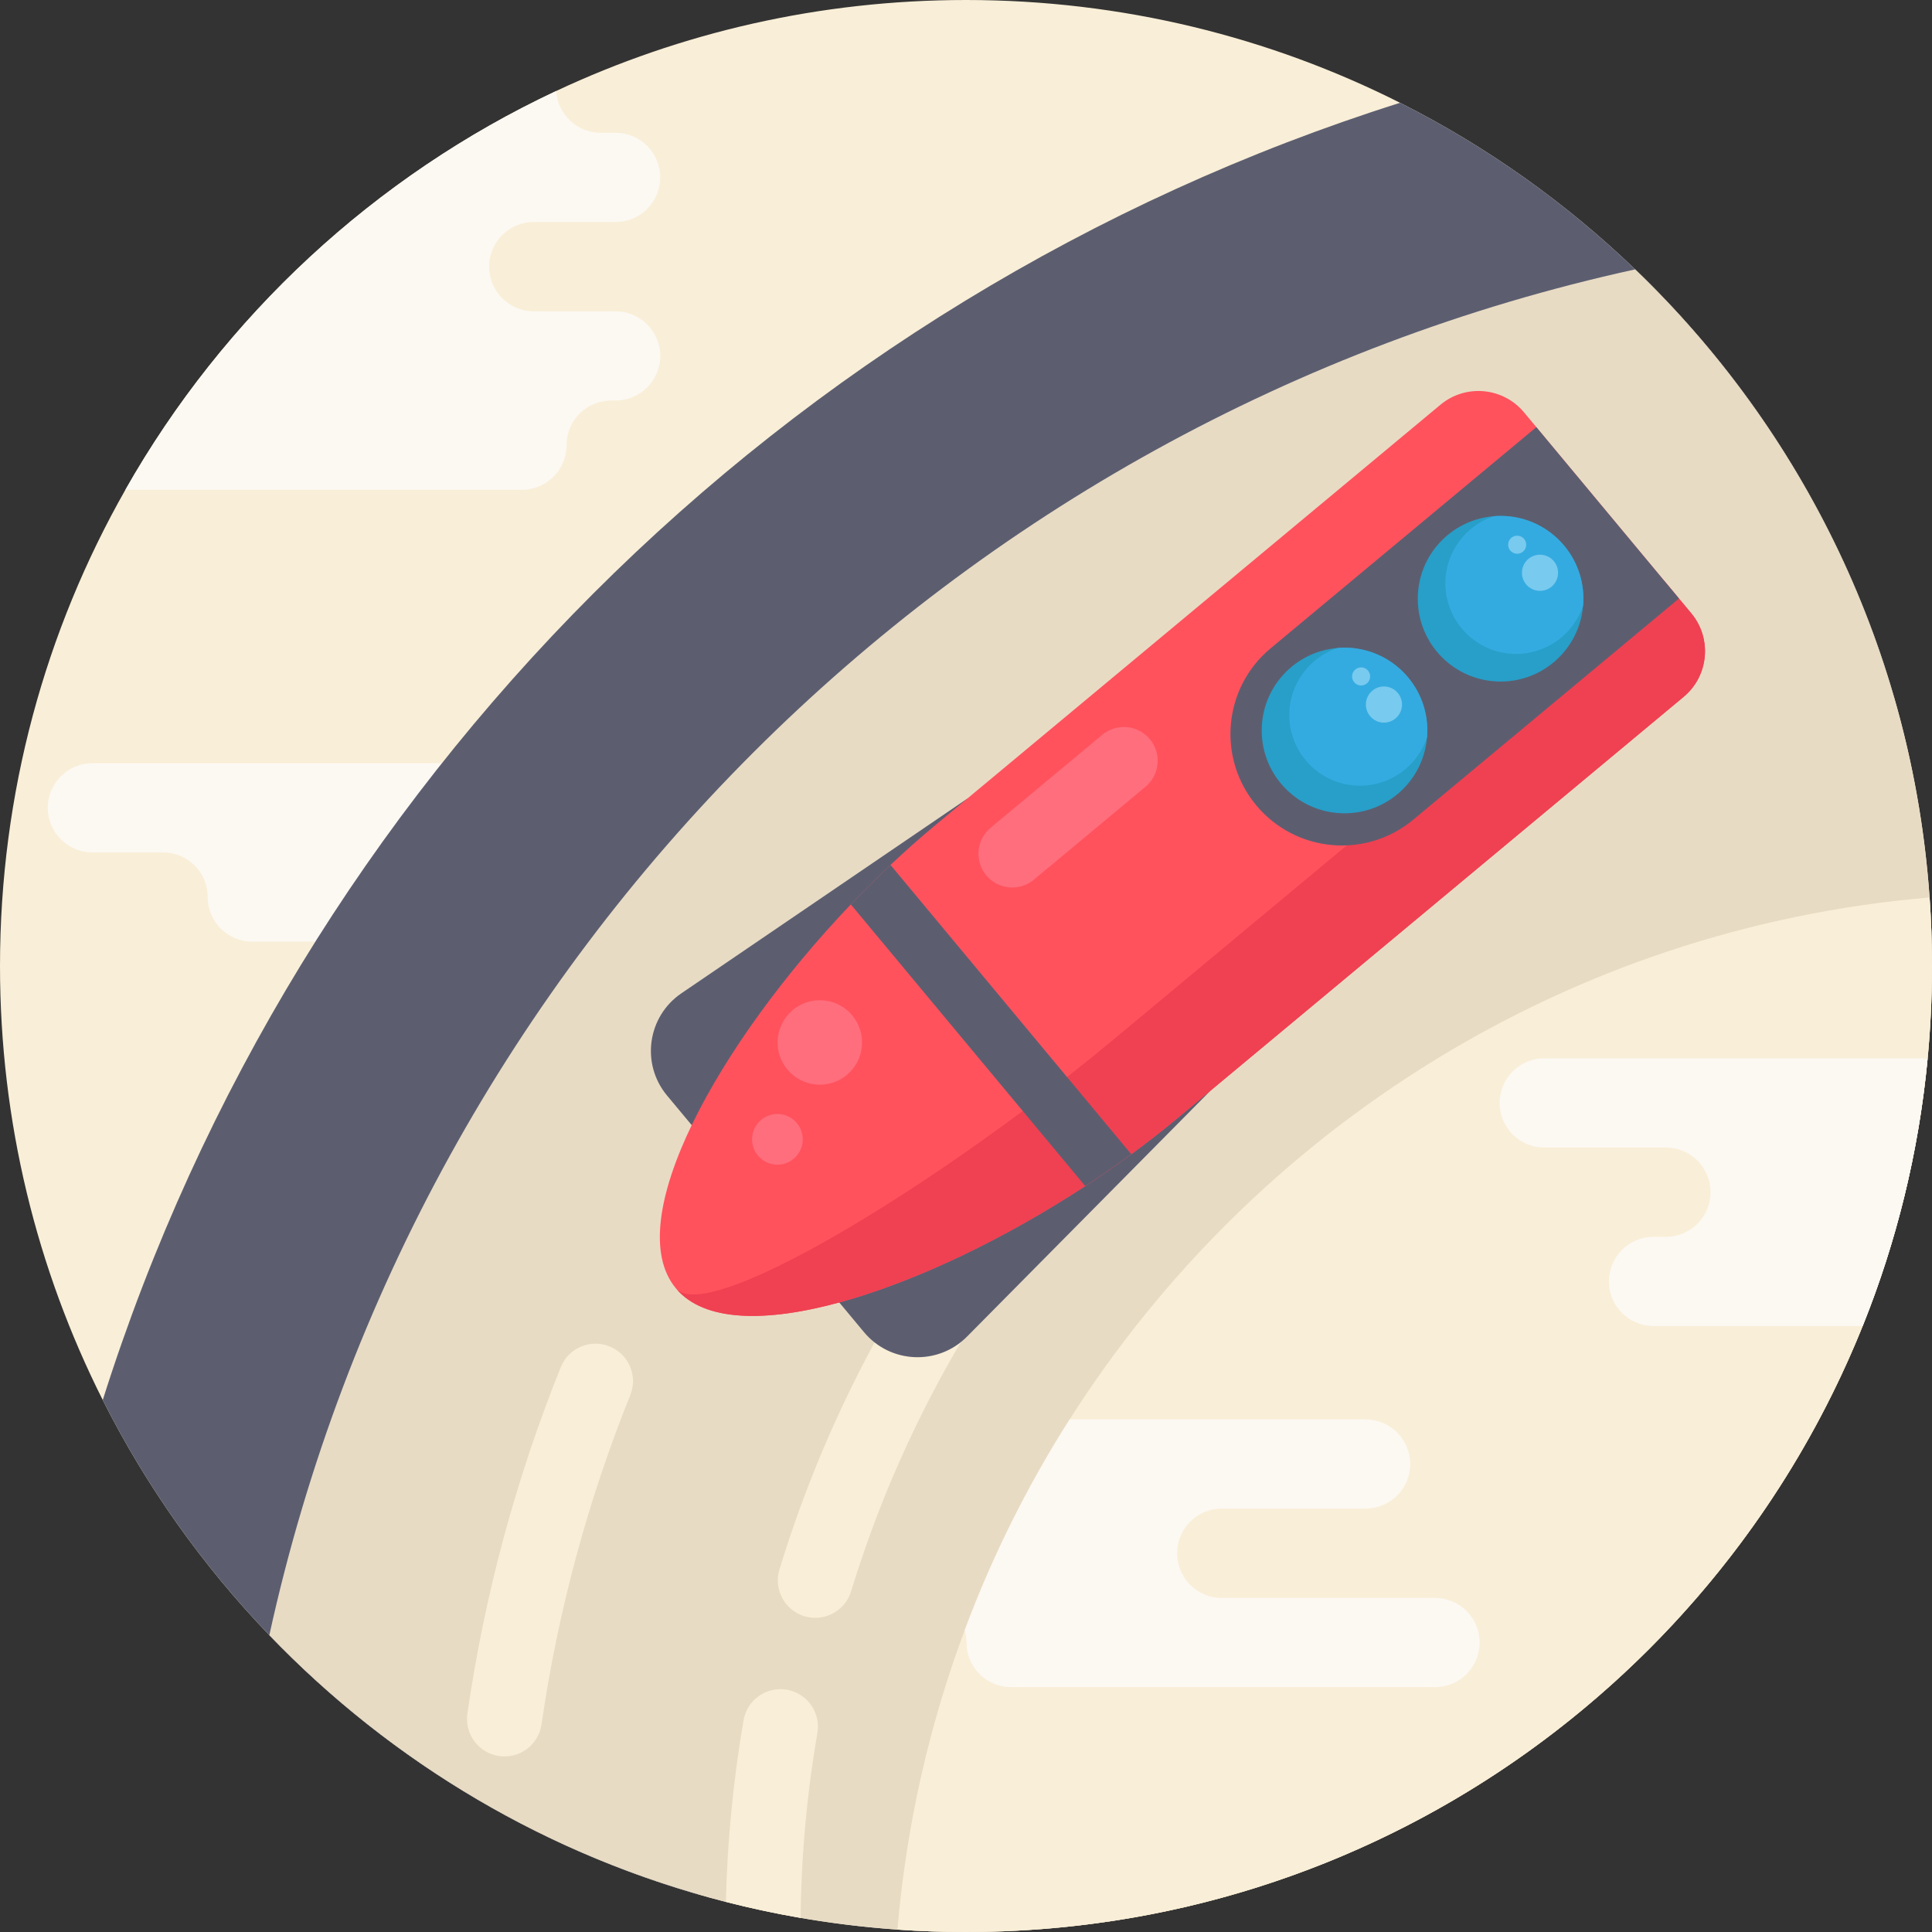 <?xml version="1.0" encoding="iso-8859-1"?>
<!-- Generator: Adobe Illustrator 19.0.0, SVG Export Plug-In . SVG Version: 6.00 Build 0)  -->
<svg xmlns="http://www.w3.org/2000/svg" xmlns:xlink="http://www.w3.org/1999/xlink" version="1.1" id="Capa_1" x="0px" y="0px" viewBox="0 0 512 512" style="enable-background:new 0 0 512 512;" xml:space="preserve">
<rect x="0" y="0" width="512" height="512" fill="#333333" stroke="none"/>
<path style="fill:#F9EED7;" d="M512,256c0,141.385-114.615,256-256,256c-6.113,0-12.173-0.209-18.171-0.637  c-18.317-1.285-36.112-4.504-53.175-9.435c-43.708-12.664-82.599-36.655-113.277-68.587C53.739,414.981,38.808,394,27.23,371.022  C9.812,336.436,0,297.367,0,256c0-45.881,12.069-88.963,33.228-126.203C59.329,83.801,99.276,46.686,147.404,24.106  C180.37,8.641,217.172,0,256,0c41.378,0,80.447,9.812,115.033,27.24C394,38.808,414.981,53.739,433.34,71.387  c31.953,30.689,55.954,69.601,68.598,113.34c4.932,17.042,8.14,34.816,9.425,53.112C511.791,243.837,512,249.898,512,256z"/>
<path style="fill:#FCF8F2;" d="M148.659,214.075v-0.001c0-6.532-5.294-11.827-11.826-11.827H24.473  c-6.532,0-11.827,5.294-11.827,11.827v0.001c0,6.532,5.294,11.827,11.827,11.827h18.727c6.532,0,11.827,5.294,11.827,11.826v0.001  c0,6.532,5.294,11.827,11.827,11.827h93.633c6.532,0,11.827-5.294,11.827-11.827v-0.001c0-6.532-5.294-11.826-11.827-11.826l0,0  C153.954,225.901,148.659,220.606,148.659,214.075z"/>
<path style="fill:#5C5E70;" d="M504.101,219.941c0,156.944-127.216,284.16-284.16,284.16c-6.781,0-13.511-0.23-20.167-0.711  c-5.078-0.355-10.125-0.846-15.12-1.463c-43.708-12.664-82.599-36.655-113.277-68.587C53.739,414.981,38.807,394,27.23,371.022  C78.848,207.757,207.757,78.848,371.033,27.24C394,38.808,414.981,53.739,433.34,71.387c31.953,30.689,55.954,69.601,68.598,113.34  c0.616,4.974,1.108,10,1.463,15.057C503.871,206.44,504.101,213.17,504.101,219.941z"/>
<path style="fill:#E8DBC4;" d="M512,256c0,141.385-114.615,256-256,256c-6.113,0-12.173-0.209-18.171-0.637  c-8.683-0.606-17.251-1.651-25.673-3.103c-6.687-1.16-13.291-2.57-19.79-4.242c-46.853-11.975-88.524-36.874-120.989-70.677  C110.895,252.938,252.928,110.906,433.34,71.387c44.408,42.653,73.446,101.177,78.023,166.452C511.791,243.837,512,249.898,512,256z  "/>
<g>
	<path style="fill:#F9EED7;" d="M216.06,428.741c-0.961,0-1.938-0.141-2.906-0.437c-5.243-1.603-8.193-7.152-6.59-12.396   c10.154-33.203,25.492-64.474,45.592-92.945c3.162-4.478,9.356-5.545,13.833-2.384c4.478,3.162,5.547,9.356,2.384,13.834   c-18.88,26.745-33.288,56.117-42.824,87.3C224.241,425.991,220.31,428.741,216.06,428.741z"/>
	<path style="fill:#F9EED7;" d="M216.618,459.264c-2.779,16.081-4.274,32.538-4.462,48.995c-6.687-1.16-13.291-2.57-19.79-4.242   c0.387-16.175,1.964-32.329,4.681-48.128c0.93-5.402,6.071-9.028,11.473-8.098C213.922,448.731,217.548,453.862,216.618,459.264z"/>
	<path style="fill:#F9EED7;" d="M512,256c0,8.307-0.397,16.52-1.17,24.618c-2.361,24.806-8.265,48.577-17.209,70.802   C455.795,445.544,363.656,512,256,512c-6.113,0-12.173-0.209-18.171-0.637c2.351-27.69,8.464-54.314,17.826-79.35   c7.346-19.686,16.697-38.39,27.815-55.86c48.964-76.988,132.002-130.173,227.892-138.313C511.791,243.837,512,249.898,512,256z"/>
</g>
<g>
	<path style="fill:#FCF8F2;" d="M171.51,85.964c2.142,2.132,3.469,5.099,3.469,8.359c0,6.531-5.298,11.828-11.828,11.828h-1.16   c-3.271,0-6.228,1.317-8.37,3.459c-2.132,2.142-3.459,5.089-3.459,8.359c0,6.541-5.298,11.828-11.828,11.828H33.228   C59.329,83.801,99.276,46.686,147.404,24.106c0.387,6.186,5.517,11.076,11.797,11.076h3.95c6.531,0,11.828,5.298,11.828,11.828   s-5.298,11.828-11.828,11.828h-21.682c-3.271,0-6.228,1.327-8.37,3.469c-2.132,2.132-3.459,5.099-3.459,8.359   c0,6.531,5.287,11.828,11.828,11.828h21.682C166.41,82.495,169.378,83.822,171.51,85.964z"/>
	<path style="fill:#FCF8F2;" d="M510.83,280.618c-2.361,24.806-8.265,48.577-17.209,70.802h-55.432c-3.26,0-6.228-1.327-8.359-3.469   c-2.142-2.142-3.469-5.089-3.469-8.359c0-6.531,5.298-11.828,11.828-11.828h3.281c3.26,0,6.228-1.327,8.359-3.459   c2.142-2.142,3.469-5.099,3.469-8.37c0-6.531-5.298-11.818-11.828-11.818h-32.235c-3.271,0-6.217-1.327-8.359-3.469   c-2.142-2.132-3.469-5.099-3.469-8.359c0-6.541,5.298-11.828,11.828-11.828h99.662C509.555,280.461,510.203,280.513,510.83,280.618   z"/>
	<path style="fill:#FCF8F2;" d="M392.129,435.284c0,6.541-5.287,11.828-11.828,11.828H267.943c-3.271,0-6.217-1.327-8.359-3.459   c-2.142-2.142-3.469-5.099-3.469-8.37c0-1.139-0.157-2.236-0.46-3.271c7.346-19.686,16.697-38.39,27.815-55.86h78.44   c3.26,0,6.217,1.327,8.359,3.469c2.132,2.132,3.459,5.099,3.459,8.359c0,6.531-5.287,11.828-11.818,11.828h-38.118   c-6.531,0-11.828,5.287-11.828,11.828c0,6.531,5.298,11.828,11.828,11.828h56.508c3.271,0,6.228,1.317,8.37,3.459   S392.129,432.013,392.129,435.284z"/>
</g>
<path style="fill:#5C5E70;" d="M176.773,290.324l52.183,62.695c6.977,8.382,19.657,8.929,27.329,1.179l64.47-65.127l-64.437-77.415  l-75.746,51.581C171.56,269.374,169.796,281.943,176.773,290.324z"/>
<path style="fill:#FF525D;" d="M247.542,218.955l134.196-111.699c6.676-5.557,16.592-4.649,22.149,2.026l44.318,53.244  c5.557,6.676,4.649,16.592-2.026,22.149L311.982,296.374c-3.895,3.242-7.975,6.417-12.186,9.502c-3.959,2.9-8.038,5.724-12.197,8.44  c-42.778,27.976-93.651,44.924-108.475,27.114c-14.824-17.809,11.075-64.763,46.35-101.753c3.425-3.597,6.943-7.096,10.513-10.463  C239.784,225.632,243.646,222.197,247.542,218.955z"/>
<path style="fill:#EF4152;" d="M179.124,341.43c6.919,8.313,51.131-16.639,91.909-47.016c3.958-2.956,7.888-5.96,11.745-8.983  c4.102-3.216,8.125-6.46,12.019-9.702l146.284-121.76l7.123,8.558c5.557,6.676,4.649,16.592-2.026,22.149L311.981,296.374  c-3.895,3.242-7.975,6.417-12.186,9.502c-3.959,2.9-8.038,5.724-12.197,8.44C244.821,342.291,193.948,359.24,179.124,341.43z"/>
<g>
	<path style="fill:#5C5E70;" d="M235.986,229.214l63.81,76.662c-3.959,2.9-8.038,5.724-12.197,8.44l-62.125-74.639   C228.898,236.08,232.417,232.582,235.986,229.214z"/>
	<path style="fill:#5C5E70;" d="M332.92,213.417L332.92,213.417c10.439,12.542,29.068,14.246,41.61,3.808l70.417-58.61   l-37.802-45.416l-70.417,58.611C324.186,182.246,322.482,200.875,332.92,213.417z"/>
</g>
<g>
	<circle style="fill:#FF6E7C;" cx="217.266" cy="276.261" r="11.192"/>
	<circle style="fill:#FF6E7C;" cx="206.023" cy="301.934" r="6.716"/>
	<path style="fill:#FF6E7C;" d="M304.728,195.889L304.728,195.889c3.164,3.8,2.647,9.446-1.154,12.61l-29.592,24.63   c-3.8,3.164-9.446,2.647-12.61-1.154l0,0c-3.164-3.8-2.647-9.446,1.154-12.61l29.592-24.63   C295.919,191.573,301.565,192.089,304.728,195.889z"/>
</g>
<path style="fill:#279FC9;" d="M378.253,193.588c0,0.616-0.021,1.233-0.084,1.839c-0.93,11.264-10.355,20.104-21.859,20.104  c-12.121,0-21.943-9.822-21.943-21.943c0-11.504,8.84-20.929,20.104-21.859c0.606-0.063,1.223-0.084,1.839-0.084  C368.431,171.645,378.253,181.467,378.253,193.588z"/>
<path style="fill:#34ABE0;" d="M378.253,193.588c0,0.616-0.021,1.233-0.084,1.839c-2.476,7.429-9.498,12.79-17.763,12.79  c-10.334,0-18.725-8.391-18.725-18.725c0-8.265,5.36-15.287,12.79-17.763c0.606-0.063,1.223-0.084,1.839-0.084  C368.431,171.645,378.253,181.467,378.253,193.588z"/>
<g>
	<circle style="fill:#78CAEF;" cx="366.759" cy="186.713" r="4.789"/>
	<circle style="fill:#78CAEF;" cx="360.709" cy="179.263" r="2.395"/>
</g>
<path style="fill:#279FC9;" d="M419.613,158.671c0,0.616-0.021,1.233-0.084,1.839c-0.93,11.264-10.355,20.104-21.859,20.104  c-12.121,0-21.943-9.822-21.943-21.943c0-11.504,8.84-20.929,20.104-21.859c0.606-0.063,1.223-0.084,1.839-0.084  C409.791,136.728,419.613,146.55,419.613,158.671z"/>
<path style="fill:#34ABE0;" d="M419.613,158.671c0,0.616-0.021,1.233-0.084,1.839c-2.476,7.429-9.498,12.79-17.763,12.79  c-10.334,0-18.725-8.391-18.725-18.725c0-8.265,5.36-15.287,12.79-17.763c0.606-0.063,1.223-0.084,1.839-0.084  C409.791,136.728,419.613,146.55,419.613,158.671z"/>
<g>
	<circle style="fill:#78CAEF;" cx="408.116" cy="151.792" r="4.789"/>
	<circle style="fill:#78CAEF;" cx="402.066" cy="144.353" r="2.395"/>
</g>
<path style="fill:#F9EED7;" d="M133.701,465.471c-0.473,0-0.952-0.034-1.434-0.104c-5.426-0.785-9.188-5.82-8.403-11.246  c4.555-31.473,12.883-62.366,24.752-91.818c2.05-5.086,7.834-7.544,12.917-5.497c5.084,2.049,7.546,7.833,5.497,12.917  c-11.277,27.983-19.189,57.336-23.516,87.242C142.798,461.909,138.555,465.471,133.701,465.471z"/>
<g>
</g>
<g>
</g>
<g>
</g>
<g>
</g>
<g>
</g>
<g>
</g>
<g>
</g>
<g>
</g>
<g>
</g>
<g>
</g>
<g>
</g>
<g>
</g>
<g>
</g>
<g>
</g>
<g>
</g>
</svg>
